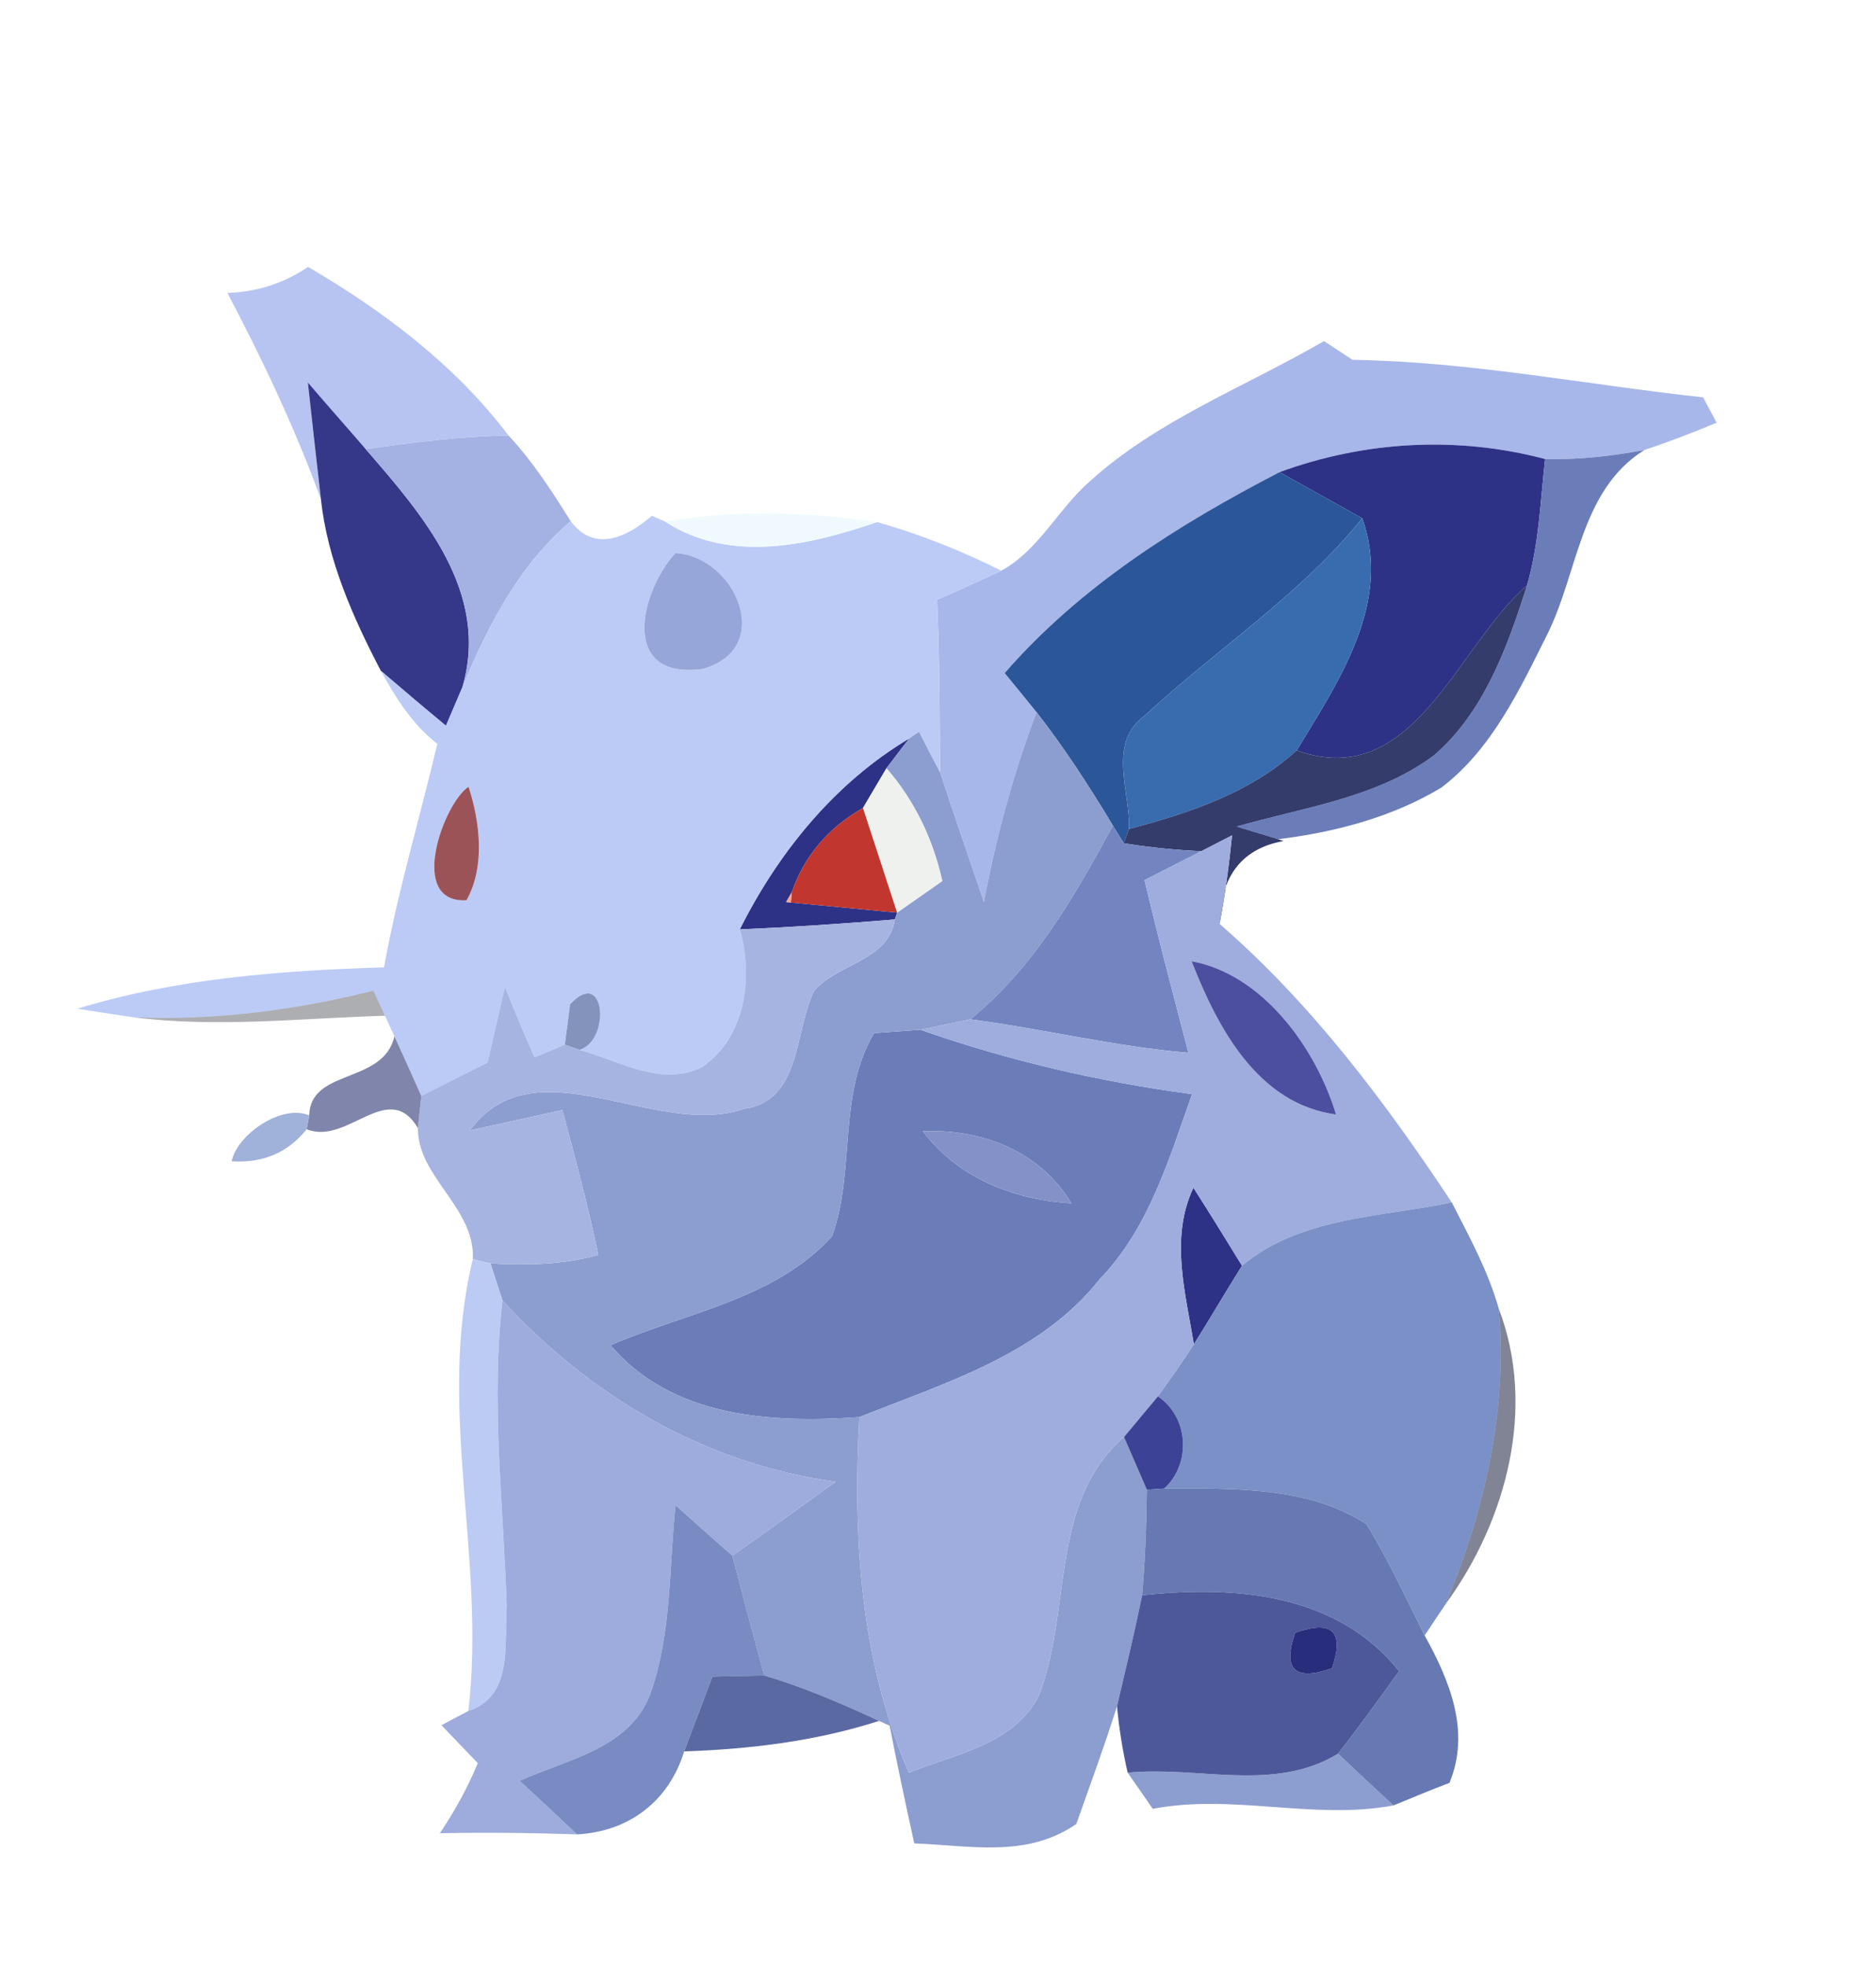 <?xml version="1.0" encoding="UTF-8" ?>
<!DOCTYPE svg PUBLIC "-//W3C//DTD SVG 1.1//EN" "http://www.w3.org/Graphics/SVG/1.1/DTD/svg11.dtd">
<svg width="83pt" height="87pt" viewBox="0 0 83 87" version="1.1" xmlns="http://www.w3.org/2000/svg">
<g id="#b7c4f1ff">
<path fill="#b7c4f1" opacity="1.00" d=" M 10.06 12.96 C 11.37 12.92 12.56 12.53 13.63 11.81 C 16.97 13.76 20.15 16.16 22.50 19.27 C 20.39 19.31 18.28 19.57 16.18 19.87 C 15.33 18.88 14.46 17.91 13.62 16.92 C 13.76 18.21 14.05 20.80 14.20 22.09 C 13.05 18.94 11.62 15.92 10.06 12.96 Z" />
</g>
<g id="#a8b7e9ff">
<path fill="#a8b7e9" opacity="1.00" d=" M 58.58 15.09 C 58.89 15.30 59.52 15.71 59.84 15.92 C 65.04 16.00 70.18 17.02 75.35 17.58 C 75.50 17.86 75.80 18.42 75.95 18.70 C 74.90 19.14 73.84 19.55 72.75 19.91 C 71.31 20.18 69.83 20.35 68.36 20.31 C 64.47 19.28 60.38 19.51 56.61 20.89 C 52.13 23.21 47.79 25.94 44.45 29.78 C 44.80 30.21 45.51 31.07 45.86 31.51 C 44.83 34.23 44.07 37.05 43.53 39.91 C 42.88 38.00 42.22 36.09 41.59 34.17 C 41.57 31.63 41.57 29.08 41.46 26.53 C 42.41 26.12 43.36 25.69 44.30 25.25 C 45.95 24.35 46.82 22.52 48.21 21.30 C 51.23 18.57 55.10 17.11 58.58 15.09 Z" />
</g>
<g id="#353789ff">
<path fill="#353789" opacity="1.00" d=" M 13.62 16.92 C 14.46 17.91 15.33 18.88 16.18 19.87 C 18.72 22.80 21.68 26.20 20.46 30.40 L 19.73 32.11 C 18.76 31.31 17.81 30.50 16.85 29.68 C 15.62 27.33 14.48 24.75 14.20 22.09 C 14.05 20.80 13.76 18.21 13.62 16.92 Z" />
</g>
<g id="#a3b2e2ff">
<path fill="#a3b2e2" opacity="1.00" d=" M 16.18 19.87 C 18.28 19.57 20.39 19.31 22.50 19.27 C 23.57 20.41 24.42 21.74 25.25 23.06 C 22.97 25.00 21.59 27.68 20.46 30.40 C 21.68 26.20 18.72 22.80 16.18 19.87 Z" />
</g>
<g id="#2d3286ff">
<path fill="#2d3286" opacity="1.00" d=" M 56.61 20.89 C 60.38 19.51 64.47 19.28 68.36 20.31 C 68.15 22.18 68.09 24.08 67.56 25.90 C 64.45 28.59 62.53 35.06 57.37 33.20 C 59.23 30.14 61.60 26.66 60.27 22.93 C 59.05 22.25 57.83 21.57 56.61 20.89 Z" />
<path fill="#2d3286" opacity="1.00" d=" M 32.73 41.12 C 34.43 37.72 36.93 34.64 40.23 32.67 C 39.97 33.00 39.47 33.66 39.22 33.99 C 38.96 34.43 38.44 35.31 38.18 35.75 C 36.70 36.59 35.59 37.84 35.03 39.48 C 34.97 39.59 34.84 39.80 34.78 39.91 L 34.99 39.93 C 36.16 40.04 38.52 40.27 39.69 40.38 L 39.59 40.68 C 37.31 40.87 35.02 41.02 32.73 41.12 Z" />
<path fill="#2d3286" opacity="1.00" d=" M 52.82 59.48 C 52.45 57.19 51.75 54.77 52.80 52.55 C 53.53 53.69 54.24 54.84 54.95 56.00 C 54.23 57.15 53.54 58.33 52.82 59.48 Z" />
</g>
<g id="#6a7db9ff">
<path fill="#6a7db9" opacity="1.00" d=" M 68.36 20.31 C 69.83 20.35 71.31 20.18 72.75 19.91 C 69.88 21.71 69.83 25.37 68.42 28.14 C 67.21 30.56 65.99 33.15 63.78 34.84 C 61.60 36.16 59.06 36.82 56.55 37.13 C 56.09 36.99 55.17 36.71 54.71 36.57 C 57.66 35.72 60.90 35.31 63.43 33.43 C 65.66 31.52 66.69 28.62 67.56 25.90 C 68.09 24.08 68.15 22.18 68.36 20.31 Z" />
<path fill="#6a7db9" opacity="1.00" d=" M 38.67 45.71 C 39.35 45.66 40.04 45.61 40.72 45.56 C 44.62 46.93 48.64 47.86 52.74 48.41 C 51.72 51.28 50.83 54.35 48.65 56.60 C 46.01 59.94 41.81 61.18 38.02 62.70 C 34.09 62.97 29.76 62.73 27.01 59.52 C 30.32 58.08 34.30 57.48 36.81 54.70 C 37.86 51.83 37.04 48.47 38.67 45.71 M 40.83 50.05 C 42.40 52.13 44.86 53.08 47.40 53.24 C 46.02 50.93 43.44 49.94 40.83 50.05 Z" />
</g>
<g id="#2b5699ff">
<path fill="#2b5699" opacity="1.00" d=" M 44.45 29.78 C 47.79 25.94 52.13 23.21 56.61 20.89 C 57.83 21.57 59.05 22.25 60.27 22.93 C 57.53 26.33 53.83 28.71 50.65 31.66 C 48.98 32.87 50.01 35.02 49.95 36.68 L 49.72 37.31 L 49.24 36.53 C 48.20 34.80 47.10 33.10 45.86 31.51 C 45.51 31.07 44.80 30.21 44.45 29.78 Z" />
</g>
<g id="#bbcbf6ff">
<path fill="#bbcbf6" opacity="1.00" d=" M 25.25 23.06 C 26.31 24.48 27.77 23.75 28.84 22.82 L 29.43 23.08 C 32.31 24.94 35.79 24.13 38.80 23.10 C 40.70 23.63 42.54 24.37 44.30 25.25 C 43.36 25.69 42.41 26.12 41.46 26.53 C 41.57 29.08 41.57 31.63 41.59 34.17 C 41.35 33.73 40.89 32.83 40.66 32.38 C 40.55 32.45 40.33 32.60 40.23 32.67 C 36.93 34.64 34.43 37.72 32.73 41.12 C 33.33 43.23 33.00 45.86 31.09 47.19 C 29.29 48.13 27.38 46.92 25.64 46.45 C 27.04 46.02 26.77 42.74 25.22 44.44 C 25.17 44.88 25.05 45.77 24.99 46.22 C 24.65 46.36 23.98 46.64 23.65 46.78 C 23.19 45.74 22.75 44.70 22.34 43.65 C 22.15 44.49 21.76 46.17 21.57 47.01 C 20.59 47.50 19.62 47.99 18.64 48.49 C 18.25 47.61 17.85 46.73 17.45 45.85 L 17.03 44.94 L 16.52 43.83 C 13.05 44.70 9.49 45.16 5.91 45.01 C 5.29 44.92 4.04 44.73 3.42 44.63 C 7.81 43.29 12.42 42.94 16.99 42.80 C 17.59 39.46 18.57 36.21 19.35 32.91 C 18.25 32.06 17.51 30.88 16.85 29.68 C 17.81 30.50 18.76 31.31 19.73 32.11 L 20.46 30.40 C 21.59 27.68 22.97 25.00 25.25 23.06 M 29.88 24.47 C 28.31 26.22 27.41 30.08 31.07 29.60 C 34.32 28.72 32.56 24.62 29.88 24.47 M 20.64 39.83 C 21.47 38.35 21.24 36.37 20.73 34.81 C 19.63 35.53 18.00 39.98 20.64 39.83 Z" />
</g>
<g id="#f0fafeff">
<path fill="#f0fafe" opacity="1.00" d=" M 29.43 23.08 C 32.54 22.54 35.70 22.64 38.80 23.10 C 35.79 24.13 32.31 24.94 29.43 23.08 Z" />
</g>
<g id="#386cafff">
<path fill="#386caf" opacity="1.00" d=" M 50.65 31.66 C 53.83 28.71 57.53 26.33 60.27 22.93 C 61.60 26.66 59.23 30.14 57.37 33.20 C 55.29 35.10 52.61 35.97 49.95 36.68 C 50.01 35.02 48.98 32.87 50.65 31.66 Z" />
</g>
<g id="#96a6d8ff">
<path fill="#96a6d8" opacity="1.00" d=" M 29.88 24.47 C 32.56 24.62 34.32 28.72 31.07 29.60 C 27.41 30.08 28.31 26.22 29.88 24.47 Z" />
</g>
<g id="#262f62ec">
<path fill="#262f62" opacity="0.93" d=" M 57.37 33.20 C 62.53 35.06 64.45 28.59 67.56 25.90 C 66.69 28.62 65.66 31.52 63.43 33.43 C 60.90 35.31 57.66 35.72 54.71 36.57 C 55.17 36.71 56.09 36.99 56.55 37.13 L 56.79 37.21 C 54.81 37.56 53.98 38.95 53.96 40.88 C 54.20 39.58 54.38 38.27 54.51 36.96 L 53.15 37.66 C 52.00 37.61 50.85 37.49 49.72 37.31 L 49.95 36.68 C 52.61 35.97 55.29 35.10 57.37 33.20 Z" />
</g>
<g id="#8c9dcfff">
<path fill="#8c9dcf" opacity="1.00" d=" M 40.23 32.67 C 40.33 32.60 40.55 32.45 40.66 32.38 C 40.89 32.83 41.35 33.73 41.59 34.17 C 42.22 36.09 42.88 38.00 43.53 39.91 C 44.07 37.05 44.83 34.23 45.86 31.51 C 47.10 33.10 48.20 34.80 49.24 36.53 C 47.54 39.66 45.74 42.82 42.93 45.10 C 42.38 45.22 41.27 45.45 40.72 45.56 C 40.04 45.61 39.35 45.66 38.67 45.71 C 37.04 48.47 37.86 51.83 36.81 54.70 C 34.30 57.48 30.32 58.08 27.01 59.52 C 29.76 62.73 34.09 62.97 38.02 62.70 C 37.73 68.03 38.06 73.46 40.21 78.43 C 42.24 77.61 44.84 77.19 45.95 75.05 C 47.44 71.29 46.40 66.47 49.73 63.58 C 49.98 64.16 50.49 65.33 50.74 65.91 C 50.72 67.47 50.67 69.02 50.53 70.58 C 50.20 72.22 49.80 73.86 49.42 75.49 C 48.87 77.24 48.23 78.97 47.62 80.70 C 45.42 82.22 42.93 81.65 40.45 81.56 C 40.07 79.83 39.70 78.10 39.36 76.35 L 38.89 76.14 C 37.24 75.37 35.56 74.65 33.81 74.13 C 33.33 72.36 32.86 70.60 32.40 68.83 C 33.94 67.75 35.45 66.65 36.97 65.56 C 31.19 64.76 26.15 61.80 22.23 57.54 C 22.10 57.13 21.83 56.31 21.70 55.90 C 23.30 55.98 24.92 55.97 26.47 55.52 C 26.02 53.36 25.45 51.23 24.88 49.11 C 23.51 49.41 22.15 49.72 20.79 50.01 C 23.69 46.09 28.99 50.41 32.92 49.06 C 35.47 48.70 35.13 45.64 36.02 43.84 C 37.04 42.63 39.34 42.50 39.59 40.68 L 39.69 40.38 C 40.19 40.03 41.19 39.33 41.69 38.98 C 41.28 37.13 40.47 35.43 39.22 33.99 C 39.47 33.66 39.97 33.00 40.23 32.67 Z" />
<path fill="#8c9dcf" opacity="1.00" d=" M 49.89 78.43 C 53.00 78.12 56.37 79.32 59.20 77.59 C 60.01 78.36 60.82 79.12 61.65 79.88 C 58.11 80.54 54.57 79.35 51.00 80.03 C 50.73 79.63 50.17 78.83 49.89 78.43 Z" />
</g>
<g id="#9c5358ff">
<path fill="#9c5358" opacity="1.00" d=" M 20.64 39.83 C 18.00 39.98 19.63 35.53 20.73 34.81 C 21.24 36.37 21.47 38.35 20.64 39.83 Z" />
</g>
<g id="#eef1eeff">
<path fill="#eef1ee" opacity="1.00" d=" M 39.22 33.99 C 40.47 35.43 41.28 37.13 41.69 38.98 C 41.19 39.33 40.19 40.03 39.69 40.38 C 39.31 39.22 38.56 36.91 38.18 35.75 C 38.44 35.31 38.96 34.43 39.22 33.99 Z" />
</g>
<g id="#c1362eff">
<path fill="#c1362e" opacity="1.00" d=" M 35.03 39.48 C 35.59 37.84 36.70 36.59 38.18 35.75 C 38.56 36.91 39.31 39.22 39.69 40.38 C 38.52 40.27 36.16 40.04 34.99 39.93 L 35.03 39.48 Z" />
</g>
<g id="#7285c0ff">
<path fill="#7285c0" opacity="1.00" d=" M 42.93 45.10 C 45.74 42.82 47.54 39.66 49.24 36.53 L 49.72 37.31 C 50.85 37.49 52.00 37.61 53.15 37.66 C 52.52 37.98 51.26 38.62 50.64 38.94 C 51.24 41.50 51.92 44.04 52.58 46.58 C 49.33 46.31 46.16 45.52 42.93 45.10 Z" />
</g>
<g id="#9eaddeff">
<path fill="#9eadde" opacity="1.00" d=" M 53.15 37.66 L 54.51 36.96 C 54.38 38.27 54.20 39.58 53.96 40.88 C 58.00 44.38 61.28 48.74 64.23 53.20 C 61.09 53.86 57.54 53.83 54.95 56.00 C 54.24 54.84 53.53 53.69 52.80 52.55 C 51.75 54.77 52.45 57.19 52.82 59.48 C 52.31 60.26 51.78 61.03 51.23 61.78 C 50.85 62.23 50.11 63.13 49.73 63.58 C 46.40 66.47 47.44 71.29 45.95 75.05 C 44.84 77.19 42.24 77.61 40.21 78.43 C 38.06 73.46 37.73 68.03 38.02 62.70 C 41.81 61.18 46.01 59.94 48.65 56.60 C 50.83 54.35 51.72 51.28 52.74 48.41 C 48.64 47.86 44.62 46.93 40.72 45.56 C 41.27 45.45 42.38 45.22 42.93 45.10 C 46.16 45.52 49.33 46.31 52.58 46.58 C 51.92 44.04 51.24 41.50 50.64 38.94 C 51.26 38.62 52.52 37.98 53.15 37.66 M 52.72 42.53 C 53.87 45.47 55.64 48.84 59.11 49.31 C 58.21 46.34 55.85 43.10 52.72 42.53 Z" />
</g>
<g id="#f4a791ff">
<path fill="#f4a791" opacity="1.00" d=" M 34.78 39.91 C 34.84 39.80 34.97 39.59 35.03 39.48 L 34.99 39.93 L 34.78 39.91 Z" />
</g>
<g id="#a6b4e1ff">
<path fill="#a6b4e1" opacity="1.00" d=" M 31.09 47.19 C 33.00 45.86 33.33 43.23 32.73 41.12 C 35.02 41.02 37.31 40.87 39.59 40.68 C 39.34 42.50 37.04 42.63 36.02 43.84 C 35.13 45.64 35.47 48.70 32.92 49.06 C 28.99 50.41 23.69 46.09 20.79 50.01 C 22.15 49.72 23.51 49.41 24.88 49.11 C 25.45 51.23 26.02 53.36 26.47 55.52 C 24.92 55.97 23.30 55.98 21.70 55.90 L 20.92 55.71 C 21.03 53.44 18.46 52.06 18.49 49.91 C 18.52 49.55 18.60 48.84 18.64 48.49 C 19.62 47.99 20.59 47.50 21.57 47.01 C 21.76 46.17 22.15 44.49 22.34 43.65 C 22.75 44.70 23.19 45.74 23.65 46.78 C 23.98 46.64 24.65 46.36 24.99 46.22 L 25.64 46.45 C 27.38 46.92 29.29 48.13 31.09 47.19 Z" />
</g>
<g id="#4c4ea0ff">
<path fill="#4c4ea0" opacity="1.00" d=" M 52.72 42.53 C 55.85 43.10 58.21 46.34 59.11 49.31 C 55.64 48.84 53.87 45.47 52.72 42.53 Z" />
</g>
<g id="#1c202c5c">
<path fill="#1c202c" opacity="0.36" d=" M 5.91 45.01 C 9.49 45.16 13.05 44.70 16.52 43.83 L 17.03 44.94 C 13.32 45.05 9.61 45.48 5.91 45.01 Z" />
</g>
<g id="#8493bcff">
<path fill="#8493bc" opacity="1.00" d=" M 25.22 44.44 C 26.77 42.74 27.04 46.02 25.64 46.45 L 24.99 46.22 C 25.05 45.77 25.17 44.88 25.22 44.44 Z" />
</g>
<g id="#6a709dda">
<path fill="#6a709d" opacity="0.85" d=" M 17.45 45.85 C 17.85 46.73 18.25 47.61 18.64 48.49 C 18.60 48.84 18.52 49.55 18.49 49.91 C 17.18 47.71 15.36 50.70 13.57 49.96 L 13.68 49.35 C 13.73 47.26 16.97 47.98 17.45 45.85 Z" />
</g>
<g id="#9caed8f3">
<path fill="#9caed8" opacity="0.95" d=" M 10.25 51.38 C 10.49 50.19 12.47 48.83 13.68 49.35 L 13.57 49.96 C 12.74 51.00 11.63 51.47 10.25 51.38 Z" />
</g>
<g id="#8391c8ff">
<path fill="#8391c8" opacity="1.00" d=" M 40.83 50.05 C 43.44 49.94 46.02 50.93 47.40 53.24 C 44.86 53.08 42.40 52.13 40.83 50.05 Z" />
</g>
<g id="#7b90c7ff">
<path fill="#7b90c7" opacity="1.00" d=" M 54.95 56.00 C 57.54 53.83 61.09 53.86 64.23 53.20 C 65.01 54.72 65.84 56.24 66.31 57.90 C 66.71 62.36 65.68 66.83 63.98 70.94 C 63.74 71.29 63.27 72.00 63.03 72.36 C 62.20 70.70 61.43 69.02 60.46 67.44 C 57.86 65.74 54.51 65.86 51.51 65.86 C 52.72 64.74 52.59 62.70 51.23 61.78 C 51.78 61.03 52.31 60.26 52.82 59.48 C 53.54 58.33 54.23 57.15 54.95 56.00 Z" />
</g>
<g id="#bccbf4ff">
<path fill="#bccbf4" opacity="1.00" d=" M 20.92 55.71 L 21.70 55.90 C 21.83 56.31 22.10 57.13 22.23 57.54 C 21.72 62.05 22.27 66.56 22.42 71.06 C 22.30 72.72 22.73 75.05 20.72 75.70 C 21.52 69.03 19.30 62.33 20.92 55.71 Z" />
</g>
<g id="#9dabddff">
<path fill="#9dabdd" opacity="1.00" d=" M 22.23 57.54 C 26.15 61.80 31.19 64.76 36.97 65.56 C 35.45 66.65 33.94 67.75 32.40 68.83 C 31.56 68.09 30.72 67.35 29.89 66.60 C 29.60 69.34 29.72 72.18 28.82 74.81 C 27.98 77.34 25.12 77.83 22.99 78.79 C 23.84 79.57 24.68 80.36 25.53 81.16 C 23.50 81.09 21.48 81.07 19.46 81.11 C 20.12 80.13 20.69 79.09 21.14 78.01 C 20.74 77.59 19.93 76.75 19.53 76.33 L 20.72 75.70 C 22.73 75.05 22.30 72.72 22.42 71.06 C 22.27 66.56 21.72 62.05 22.23 57.54 Z" />
</g>
<g id="#1f254390">
<path fill="#1f2543" opacity="0.56" d=" M 66.31 57.90 C 67.98 62.27 66.66 67.26 63.98 70.94 C 65.68 66.83 66.71 62.36 66.31 57.90 Z" />
</g>
<g id="#3c4295ff">
<path fill="#3c4295" opacity="1.00" d=" M 51.23 61.78 C 52.59 62.70 52.72 64.74 51.51 65.86 L 50.74 65.91 C 50.49 65.33 49.98 64.16 49.73 63.58 C 50.11 63.13 50.85 62.23 51.23 61.78 Z" />
</g>
<g id="#6779b3ff">
<path fill="#6779b3" opacity="1.00" d=" M 50.74 65.91 L 51.51 65.86 C 54.51 65.86 57.86 65.74 60.46 67.44 C 61.43 69.02 62.20 70.70 63.03 72.36 C 64.14 74.36 65.07 76.61 64.13 78.88 C 63.30 79.20 62.47 79.54 61.65 79.88 C 60.82 79.12 60.01 78.36 59.20 77.59 C 60.13 76.40 61.01 75.17 61.90 73.94 C 59.15 70.48 54.60 70.14 50.53 70.58 C 50.67 69.02 50.72 67.47 50.74 65.91 Z" />
</g>
<g id="#788bc2fe">
<path fill="#788bc2" opacity="1.00" d=" M 29.89 66.60 C 30.72 67.35 31.56 68.09 32.40 68.83 C 32.86 70.60 33.33 72.36 33.81 74.13 C 33.24 74.14 32.09 74.17 31.52 74.18 C 31.21 75.01 30.58 76.66 30.27 77.49 C 29.59 79.70 27.82 81.04 25.53 81.16 C 24.68 80.36 23.84 79.57 22.99 78.79 C 25.12 77.83 27.98 77.34 28.82 74.81 C 29.72 72.18 29.60 69.34 29.89 66.60 Z" />
</g>
<g id="#4d589bff">
<path fill="#4d589b" opacity="1.00" d=" M 50.53 70.58 C 54.60 70.14 59.15 70.48 61.90 73.94 C 61.01 75.17 60.13 76.40 59.20 77.59 C 56.37 79.32 53.00 78.12 49.89 78.43 C 49.67 77.46 49.51 76.48 49.42 75.49 C 49.80 73.86 50.20 72.22 50.53 70.58 M 57.30 72.24 C 56.74 73.87 57.28 74.39 58.93 73.81 C 59.49 72.18 58.95 71.66 57.30 72.24 Z" />
</g>
<g id="#282e7cff">
<path fill="#282e7c" opacity="1.00" d=" M 57.30 72.24 C 58.95 71.66 59.49 72.18 58.93 73.81 C 57.28 74.39 56.74 73.87 57.30 72.24 Z" />
</g>
<g id="#54639df5">
<path fill="#54639d" opacity="0.96" d=" M 31.52 74.18 C 32.09 74.17 33.24 74.14 33.81 74.13 C 35.56 74.65 37.24 75.37 38.89 76.14 C 36.10 77.04 33.18 77.39 30.27 77.49 C 30.58 76.66 31.21 75.01 31.52 74.18 Z" />
</g>
</svg>
